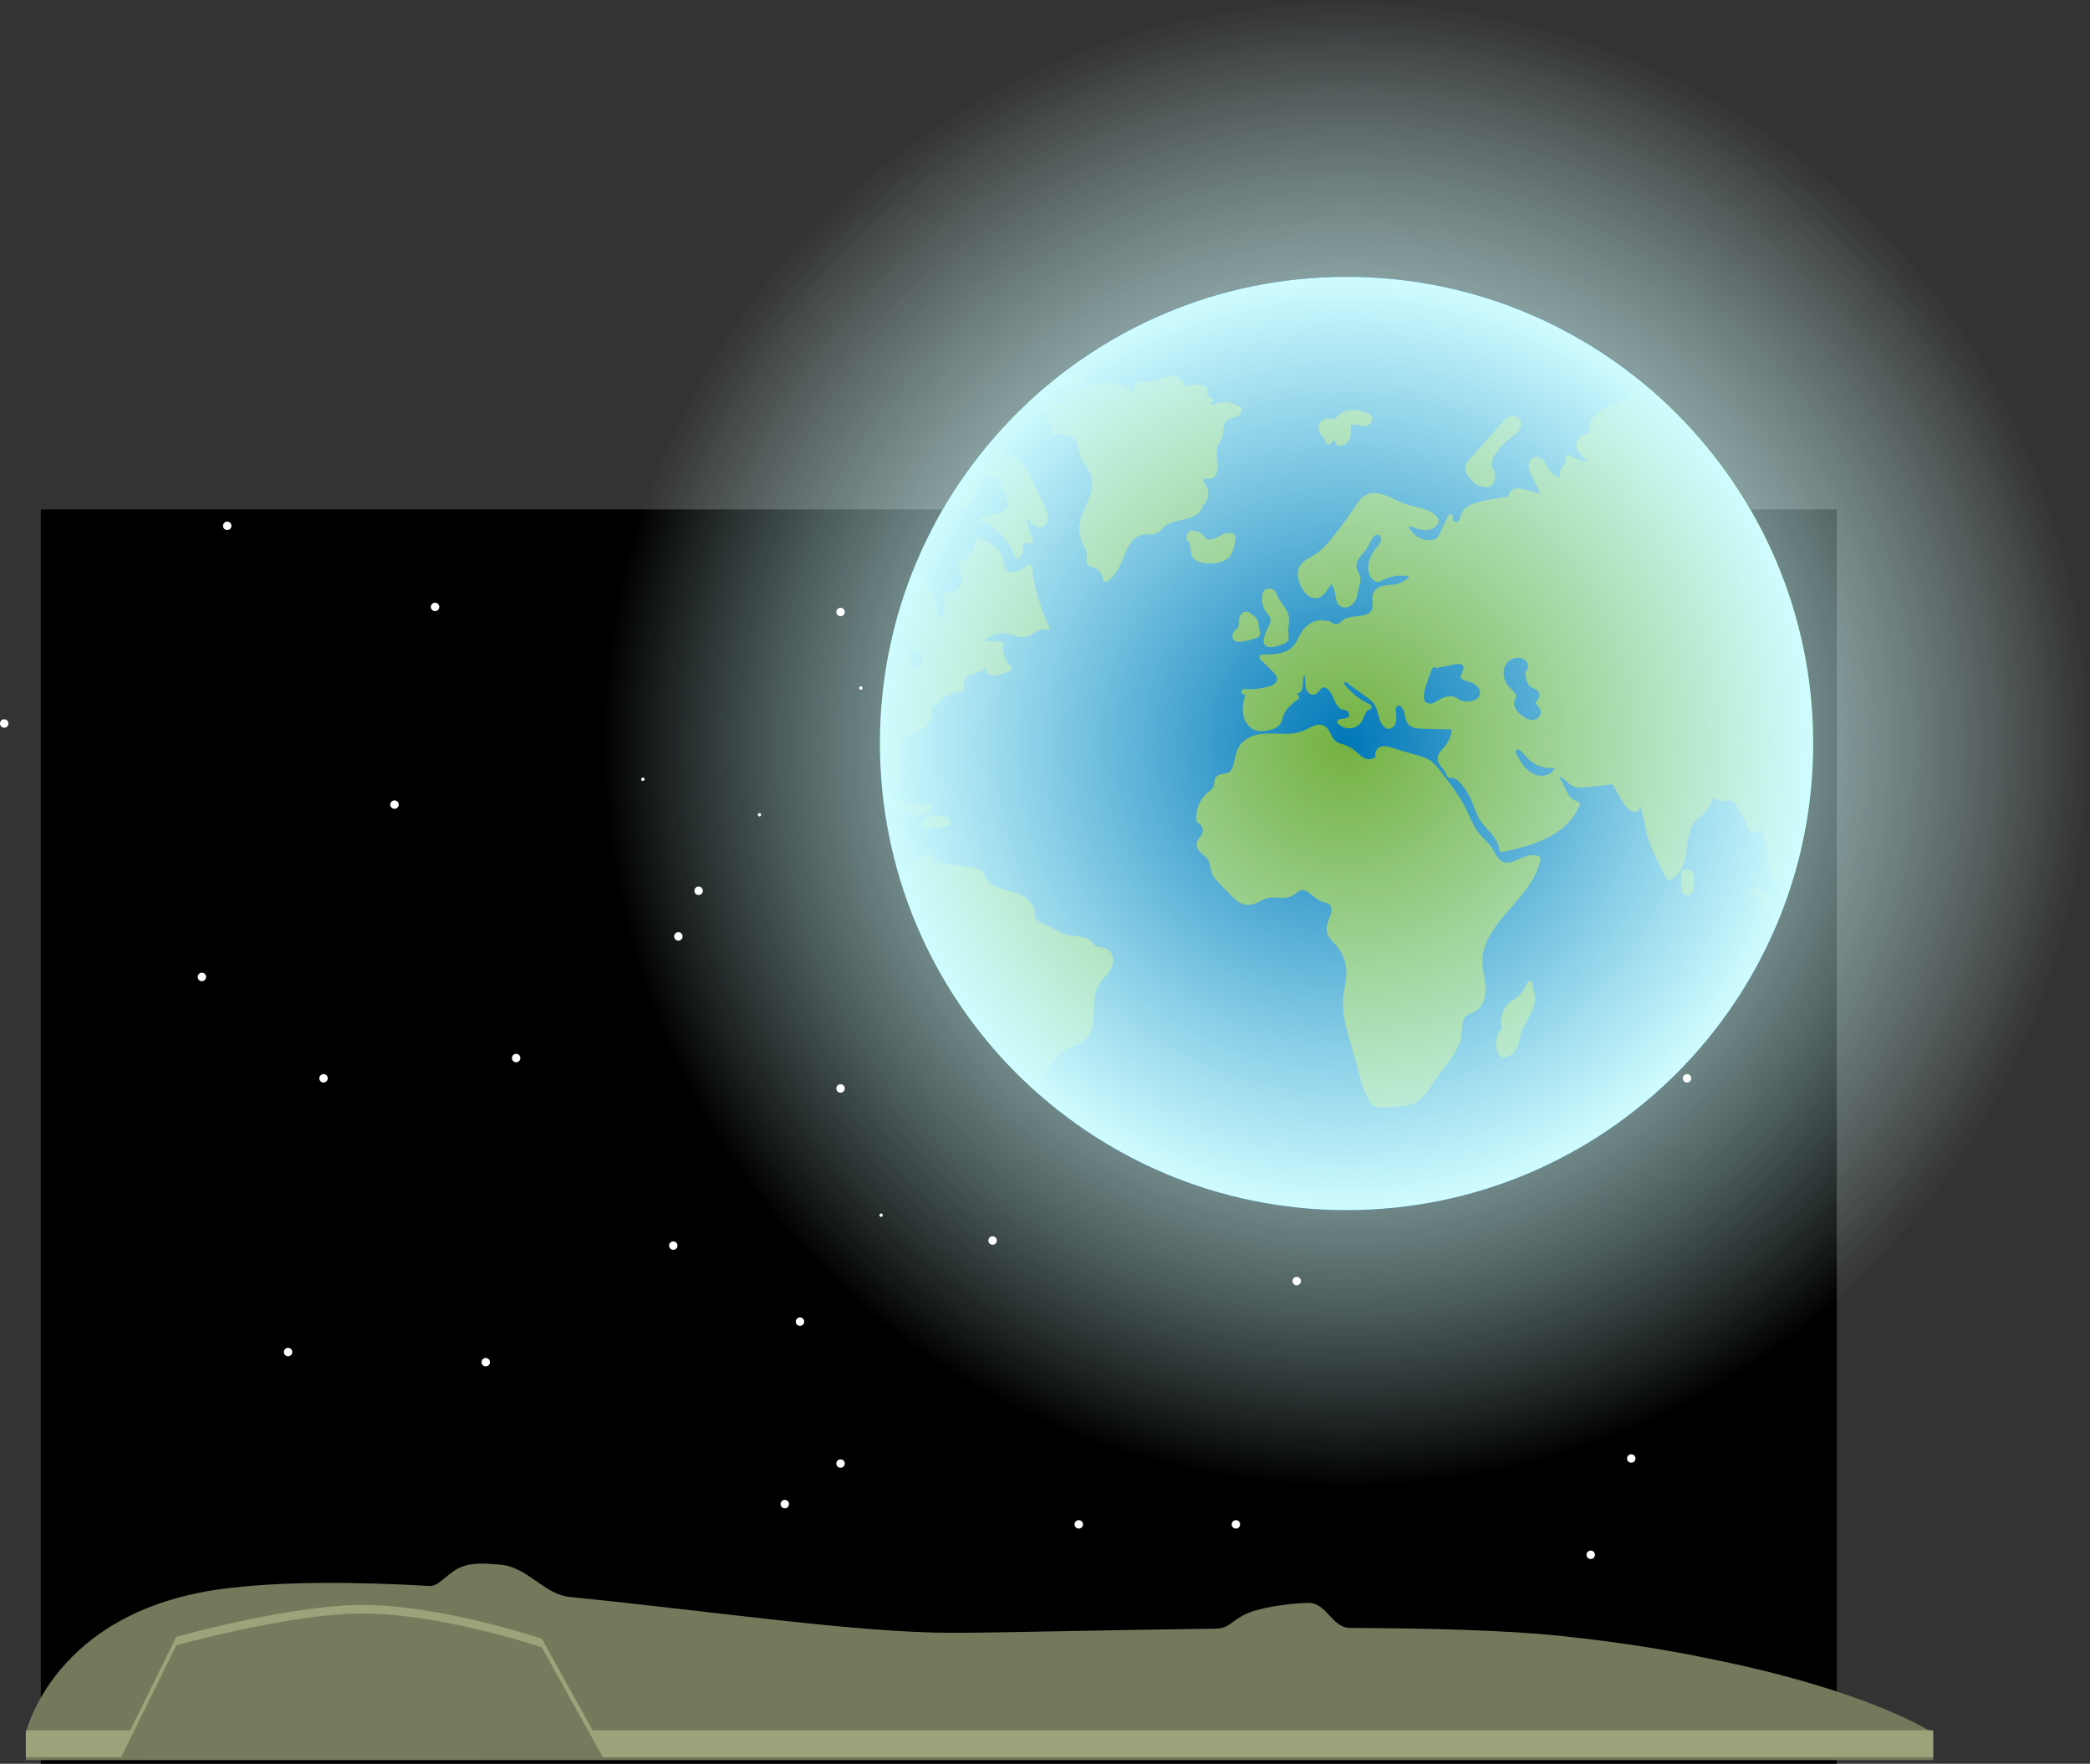 <svg version="1.1" xmlns="http://www.w3.org/2000/svg" xmlns:xlink="http://www.w3.org/1999/xlink" width="619.124" height="522.481" viewBox="0,0,619.124,522.481"><rect x="0" y="0" width="619.124" height="522.481" fill="#333333" stroke="none"/><defs><radialGradient cx="360.775" cy="63.538" r="220.237" gradientUnits="userSpaceOnUse" id="color-1"><stop offset="0" stop-color="#ffffff" stop-opacity="0.669"/><stop offset="1" stop-color="#ffffff" stop-opacity="0"/></radialGradient><radialGradient cx="360.775" cy="63.538" r="220.237" gradientUnits="userSpaceOnUse" id="color-2"><stop offset="0" stop-color="#befeff"/><stop offset="1" stop-color="#befeff" stop-opacity="0"/></radialGradient><radialGradient cx="360.775" cy="63.538" r="138.237" gradientUnits="userSpaceOnUse" id="color-3"><stop offset="0" stop-color="#d0fcff" stop-opacity="0"/><stop offset="1" stop-color="#d0fcff"/></radialGradient></defs><g transform="translate(38.112,156.7)"><g data-paper-data="{&quot;isPaintingLayer&quot;:true}" stroke="none" stroke-linecap="butt" stroke-linejoin="miter" stroke-miterlimit="10" stroke-dasharray="" stroke-dashoffset="0" style="mix-blend-mode: normal"><path d="M-26.005,365.781v-371.562h532.009v371.562z" fill="#000000" fill-rule="nonzero" stroke-width="0"/><path d="M140.538,63.538c0,-121.634 98.604,-220.237 220.237,-220.237c121.634,0 220.237,98.604 220.237,220.237c0,121.634 -98.604,220.237 -220.237,220.237c-121.634,0 -220.237,-98.604 -220.237,-220.237z" fill="url(#color-1)" fill-rule="nonzero" stroke-width="0"/><path d="M140.538,63.538c0,-121.634 98.604,-220.237 220.237,-220.237c121.634,0 220.237,98.604 220.237,220.237c0,121.634 -98.604,220.237 -220.237,220.237c-121.634,0 -220.237,-98.604 -220.237,-220.237z" fill="url(#color-2)" fill-rule="nonzero" stroke-width="0"/><path d="M186.362,84.649c0,-0.276 0.224,-0.5 0.5,-0.5c0.276,0 0.5,0.224 0.5,0.5c0,0.276 -0.224,0.5 -0.5,0.5c-0.276,0 -0.5,-0.224 -0.5,-0.5z" fill="#ffffff" fill-rule="nonzero" stroke-width="0.5"/><path d="M292.968,66.631c0,-0.276 0.224,-0.5 0.5,-0.5c0.276,0 0.5,0.224 0.5,0.5c0,0.276 -0.224,0.5 -0.5,0.5c-0.276,0 -0.5,-0.224 -0.5,-0.5z" fill="#ffffff" fill-rule="nonzero" stroke-width="0.5"/><path d="M307.983,113.177c0,-0.276 0.224,-0.5 0.5,-0.5c0.276,0 0.5,0.224 0.5,0.5c0,0.276 -0.224,0.5 -0.5,0.5c-0.276,0 -0.5,-0.224 -0.5,-0.5z" fill="#ffffff" fill-rule="nonzero" stroke-width="0.5"/><path d="M216.392,47.111c0,-0.276 0.224,-0.5 0.5,-0.5c0.276,0 0.5,0.224 0.5,0.5c0,0.276 -0.224,0.5 -0.5,0.5c-0.276,0 -0.5,-0.224 -0.5,-0.5z" fill="#ffffff" fill-rule="nonzero" stroke-width="0.5"/><path d="M151.827,74.138c0,-0.276 0.224,-0.5 0.5,-0.5c0.276,0 0.5,0.224 0.5,0.5c0,0.276 -0.224,0.5 -0.5,0.5c-0.276,0 -0.5,-0.224 -0.5,-0.5z" fill="#ffffff" fill-rule="nonzero" stroke-width="0.5"/><path d="M222.398,203.267c0,-0.276 0.224,-0.5 0.5,-0.5c0.276,0 0.5,0.224 0.5,0.5c0,0.276 -0.224,0.5 -0.5,0.5c-0.276,0 -0.5,-0.224 -0.5,-0.5z" fill="#ffffff" fill-rule="nonzero" stroke-width="0.5"/><path d="M89.516,23.087c0,-0.69 0.56,-1.25 1.25,-1.25c0.69,0 1.25,0.56 1.25,1.25c0,0.69 -0.56,1.25 -1.25,1.25c-0.69,0 -1.25,-0.56 -1.25,-1.25z" fill="#ffffff" fill-rule="nonzero" stroke-width="0.5"/><path d="M209.636,24.589c0,-0.69 0.56,-1.25 1.25,-1.25c0.69,0 1.25,0.56 1.25,1.25c0,0.69 -0.56,1.25 -1.25,1.25c-0.69,0 -1.25,-0.56 -1.25,-1.25z" fill="#ffffff" fill-rule="nonzero" stroke-width="0.5"/><path d="M334.261,96.661c0,-0.69 0.56,-1.25 1.25,-1.25c0.69,0 1.25,0.56 1.25,1.25c0,0.69 -0.56,1.25 -1.25,1.25c-0.69,0 -1.25,-0.56 -1.25,-1.25z" fill="#ffffff" fill-rule="nonzero" stroke-width="0.5"/><path d="M113.54,156.721c0,-0.69 0.56,-1.25 1.25,-1.25c0.69,0 1.25,0.56 1.25,1.25c0,0.69 -0.56,1.25 -1.25,1.25c-0.69,0 -1.25,-0.56 -1.25,-1.25z" fill="#ffffff" fill-rule="nonzero" stroke-width="0.5"/><path d="M161.588,120.685c0,-0.69 0.56,-1.25 1.25,-1.25c0.69,0 1.25,0.56 1.25,1.25c0,0.69 -0.56,1.25 -1.25,1.25c-0.69,0 -1.25,-0.56 -1.25,-1.25z" fill="#ffffff" fill-rule="nonzero" stroke-width="0.5"/><path d="M209.636,165.73c0,-0.69 0.56,-1.25 1.25,-1.25c0.69,0 1.25,0.56 1.25,1.25c0,0.69 -0.56,1.25 -1.25,1.25c-0.69,0 -1.25,-0.56 -1.25,-1.25z" fill="#ffffff" fill-rule="nonzero" stroke-width="0.5"/><path d="M167.594,107.171c0,-0.69 0.56,-1.25 1.25,-1.25c0.69,0 1.25,0.56 1.25,1.25c0,0.69 -0.56,1.25 -1.25,1.25c-0.69,0 -1.25,-0.56 -1.25,-1.25z" fill="#ffffff" fill-rule="nonzero" stroke-width="0.5"/><path d="M20.447,132.697c0,-0.69 0.56,-1.25 1.25,-1.25c0.69,0 1.25,0.56 1.25,1.25c0,0.69 -0.56,1.25 -1.25,1.25c-0.69,0 -1.25,-0.56 -1.25,-1.25z" fill="#ffffff" fill-rule="nonzero" stroke-width="0.5"/><path d="M104.531,246.811c0,-0.69 0.56,-1.25 1.25,-1.25c0.69,0 1.25,0.56 1.25,1.25c0,0.69 -0.56,1.25 -1.25,1.25c-0.69,0 -1.25,-0.56 -1.25,-1.25z" fill="#ffffff" fill-rule="nonzero" stroke-width="0.5"/><path d="M209.636,276.841c0,-0.69 0.56,-1.25 1.25,-1.25c0.69,0 1.25,0.56 1.25,1.25c0,0.69 -0.56,1.25 -1.25,1.25c-0.69,0 -1.25,-0.56 -1.25,-1.25z" fill="#ffffff" fill-rule="nonzero" stroke-width="0.5"/><path d="M197.624,234.799c0,-0.69 0.56,-1.25 1.25,-1.25c0.69,0 1.25,0.56 1.25,1.25c0,0.69 -0.56,1.25 -1.25,1.25c-0.69,0 -1.25,-0.56 -1.25,-1.25z" fill="#ffffff" fill-rule="nonzero" stroke-width="0.5"/><path d="M95.522,312.877c0,-0.69 0.56,-1.25 1.25,-1.25c0.69,0 1.25,0.56 1.25,1.25c0,0.69 -0.56,1.25 -1.25,1.25c-0.69,0 -1.25,-0.56 -1.25,-1.25z" fill="#ffffff" fill-rule="nonzero" stroke-width="0.5"/><path d="M45.972,338.403c0,-0.69 0.56,-1.25 1.25,-1.25c0.69,0 1.25,0.56 1.25,1.25c0,0.69 -0.56,1.25 -1.25,1.25c-0.69,0 -1.25,-0.56 -1.25,-1.25z" fill="#ffffff" fill-rule="nonzero" stroke-width="0.5"/><path d="M45.972,243.808c0,-0.69 0.56,-1.25 1.25,-1.25c0.69,0 1.25,0.56 1.25,1.25c0,0.69 -0.56,1.25 -1.25,1.25c-0.69,0 -1.25,-0.56 -1.25,-1.25z" fill="#ffffff" fill-rule="nonzero" stroke-width="0.5"/><path d="M56.483,162.727c0,-0.69 0.56,-1.25 1.25,-1.25c0.69,0 1.25,0.56 1.25,1.25c0,0.69 -0.56,1.25 -1.25,1.25c-0.69,0 -1.25,-0.56 -1.25,-1.25z" fill="#ffffff" fill-rule="nonzero" stroke-width="0.5"/><path d="M160.086,212.276c0,-0.69 0.56,-1.25 1.25,-1.25c0.69,0 1.25,0.56 1.25,1.25c0,0.69 -0.56,1.25 -1.25,1.25c-0.69,0 -1.25,-0.56 -1.25,-1.25z" fill="#ffffff" fill-rule="nonzero" stroke-width="0.5"/><path d="M193.119,288.853c0,-0.69 0.56,-1.25 1.25,-1.25c0.69,0 1.25,0.56 1.25,1.25c0,0.69 -0.56,1.25 -1.25,1.25c-0.69,0 -1.25,-0.56 -1.25,-1.25z" fill="#ffffff" fill-rule="nonzero" stroke-width="0.5"/><path d="M326.753,294.859c0,-0.69 0.56,-1.25 1.25,-1.25c0.69,0 1.25,0.56 1.25,1.25c0,0.69 -0.56,1.25 -1.25,1.25c-0.69,0 -1.25,-0.56 -1.25,-1.25z" fill="#ffffff" fill-rule="nonzero" stroke-width="0.5"/><path d="M344.771,222.787c0,-0.69 0.56,-1.25 1.25,-1.25c0.69,0 1.25,0.56 1.25,1.25c0,0.69 -0.56,1.25 -1.25,1.25c-0.69,0 -1.25,-0.56 -1.25,-1.25z" fill="#ffffff" fill-rule="nonzero" stroke-width="0.5"/><path d="M254.681,210.775c0,-0.69 0.56,-1.25 1.25,-1.25c0.69,0 1.25,0.56 1.25,1.25c0,0.69 -0.56,1.25 -1.25,1.25c-0.69,0 -1.25,-0.56 -1.25,-1.25z" fill="#ffffff" fill-rule="nonzero" stroke-width="0.5"/><path d="M280.206,294.859c0,-0.69 0.56,-1.25 1.25,-1.25c0.69,0 1.25,0.56 1.25,1.25c0,0.69 -0.56,1.25 -1.25,1.25c-0.69,0 -1.25,-0.56 -1.25,-1.25z" fill="#ffffff" fill-rule="nonzero" stroke-width="0.5"/><path d="M401.828,359.424c0,-0.69 0.56,-1.25 1.25,-1.25c0.69,0 1.25,0.56 1.25,1.25c0,0.69 -0.56,1.25 -1.25,1.25c-0.69,0 -1.25,-0.56 -1.25,-1.25z" fill="#ffffff" fill-rule="nonzero" stroke-width="0.5"/><path d="M443.87,275.34c0,-0.69 0.56,-1.25 1.25,-1.25c0.69,0 1.25,0.56 1.25,1.25c0,0.69 -0.56,1.25 -1.25,1.25c-0.69,0 -1.25,-0.56 -1.25,-1.25z" fill="#ffffff" fill-rule="nonzero" stroke-width="0.5"/><path d="M404.831,192.757c0,-0.69 0.56,-1.25 1.25,-1.25c0.69,0 1.25,0.56 1.25,1.25c0,0.69 -0.56,1.25 -1.25,1.25c-0.69,0 -1.25,-0.56 -1.25,-1.25z" fill="#ffffff" fill-rule="nonzero" stroke-width="0.5"/><path d="M314.741,138.703c0,-0.69 0.56,-1.25 1.25,-1.25c0.69,0 1.25,0.56 1.25,1.25c0,0.69 -0.56,1.25 -1.25,1.25c-0.69,0 -1.25,-0.56 -1.25,-1.25z" fill="#ffffff" fill-rule="nonzero" stroke-width="0.5"/><path d="M398.825,60.625c0,-0.69 0.56,-1.25 1.25,-1.25c0.69,0 1.25,0.56 1.25,1.25c0,0.69 -0.56,1.25 -1.25,1.25c-0.69,0 -1.25,-0.56 -1.25,-1.25z" fill="#ffffff" fill-rule="nonzero" stroke-width="0.5"/><path d="M268.194,54.619c0,-0.69 0.56,-1.25 1.25,-1.25c0.69,0 1.25,0.56 1.25,1.25c0,0.69 -0.56,1.25 -1.25,1.25c-0.69,0 -1.25,-0.56 -1.25,-1.25z" fill="#ffffff" fill-rule="nonzero" stroke-width="0.5"/><path d="M239.666,99.664c0,-0.69 0.56,-1.25 1.25,-1.25c0.69,0 1.25,0.56 1.25,1.25c0,0.69 -0.56,1.25 -1.25,1.25c-0.69,0 -1.25,-0.56 -1.25,-1.25z" fill="#ffffff" fill-rule="nonzero" stroke-width="0.5"/><path d="M-38.112,57.622c0,-0.69 0.56,-1.25 1.25,-1.25c0.69,0 1.25,0.56 1.25,1.25c0,0.69 -0.56,1.25 -1.25,1.25c-0.69,0 -1.25,-0.56 -1.25,-1.25z" fill="#ffffff" fill-rule="nonzero" stroke-width="0.5"/><path d="M77.504,81.646c0,-0.69 0.56,-1.25 1.25,-1.25c0.69,0 1.25,0.56 1.25,1.25c0,0.69 -0.56,1.25 -1.25,1.25c-0.69,0 -1.25,-0.56 -1.25,-1.25z" fill="#ffffff" fill-rule="nonzero" stroke-width="0.5"/><path d="M27.954,-0.937c0,-0.69 0.56,-1.25 1.25,-1.25c0.69,0 1.25,0.56 1.25,1.25c0,0.69 -0.56,1.25 -1.25,1.25c-0.69,0 -1.25,-0.56 -1.25,-1.25z" fill="#ffffff" fill-rule="nonzero" stroke-width="0.5"/><path d="M353.78,21.586c0,-0.69 0.56,-1.25 1.25,-1.25c0.69,0 1.25,0.56 1.25,1.25c0,0.69 -0.56,1.25 -1.25,1.25c-0.69,0 -1.25,-0.56 -1.25,-1.25z" fill="#ffffff" fill-rule="nonzero" stroke-width="0.5"/><path d="M439.366,15.58c0,-0.69 0.56,-1.25 1.25,-1.25c0.69,0 1.25,0.56 1.25,1.25c0,0.69 -0.56,1.25 -1.25,1.25c-0.69,0 -1.25,-0.56 -1.25,-1.25z" fill="#ffffff" fill-rule="nonzero" stroke-width="0.5"/><path d="M460.387,162.727c0,-0.69 0.56,-1.25 1.25,-1.25c0.69,0 1.25,0.56 1.25,1.25c0,0.69 -0.56,1.25 -1.25,1.25c-0.69,0 -1.25,-0.56 -1.25,-1.25z" fill="#ffffff" fill-rule="nonzero" stroke-width="0.5"/><path d="M431.858,303.868c0,-0.69 0.56,-1.25 1.25,-1.25c0.69,0 1.25,0.56 1.25,1.25c0,0.69 -0.56,1.25 -1.25,1.25c-0.69,0 -1.25,-0.56 -1.25,-1.25z" fill="#ffffff" fill-rule="nonzero" stroke-width="0.5"/><path d="M272.699,348.913c0,-0.69 0.56,-1.25 1.25,-1.25c0.69,0 1.25,0.56 1.25,1.25c0,0.69 -0.56,1.25 -1.25,1.25c-0.69,0 -1.25,-0.56 -1.25,-1.25z" fill="#ffffff" fill-rule="nonzero" stroke-width="0.5"/><g stroke-width="1"><path d="M222.538,63.538c0,-76.346 61.891,-138.237 138.237,-138.237c76.346,0 138.237,61.891 138.237,138.237c0,76.346 -61.891,138.237 -138.237,138.237c-76.346,0 -138.237,-61.891 -138.237,-138.237z" fill="#0077b8" fill-rule="evenodd"/><path d="M224.522,40.147c-0.227,1.324 -0.433,2.659 -0.619,3.993c0.186,-1.36 0.393,-2.694 0.619,-3.993z" fill="#74b140" fill-rule="evenodd"/><path d="M225.609,38.606c-0.414,0.467 -0.781,0.973 -1.098,1.511c0.181,-1.054 0.373,-2.102 0.574,-3.142v-0.03c0.206,-1.047 0.423,-2.085 0.65,-3.122c0.329,0.134 0.635,0.319 0.906,0.549c0.559,0.478 1.173,1.334 1.007,2.12c-0.196,0.937 -1.41,1.435 -2.039,2.115z" fill="#74b140" fill-rule="evenodd"/><path d="M241.159,-2.973c-0.699,0.652 -1.516,1.165 -2.407,1.511c0.507,-0.957 1.027,-1.903 1.561,-2.84c3.723,-6.561 7.978,-12.806 12.72,-18.672c0.765,-0.95 1.543,-1.892 2.331,-2.825c0.973,0.271 1.84,0.831 2.488,1.606c0.987,1.204 0.826,1.843 0.191,2.85c0.585,-0.072 1.158,-0.218 1.707,-0.433c0.661,-0.171 1.354,-0.171 2.014,0c1.309,0.368 2.347,1.395 3.142,2.452c1.294,1.717 2.12,3.772 3.062,5.695l2.991,6.108c0.856,1.742 2.483,5.514 -0.035,6.778c-0.935,0.406 -2.021,0.233 -2.785,-0.443c-0.539,-0.408 -1.314,-1.596 -2.085,-1.949c0.258,2.163 0.859,4.271 1.783,6.244c0.15,0.278 0.122,0.618 -0.07,0.868c-0.192,0.25 -0.514,0.364 -0.821,0.29c-0.707,-0.154 -1.437,-0.172 -2.15,-0.05c0.363,1.667 0.327,3.384 -1.183,4.507c-0.212,0.121 -0.468,0.137 -0.694,0.045c-0.226,-0.092 -0.397,-0.283 -0.464,-0.518c-1.592,-4.766 -5.18,-8.603 -9.829,-10.509c-0.321,-0.113 -0.535,-0.416 -0.535,-0.755c0,-0.34 0.215,-0.643 0.535,-0.755c1.793,-0.473 3.731,-0.433 5.474,-1.083c0.914,-0.286 1.702,-0.878 2.231,-1.677c0.438,-0.821 -0.01,-1.647 -0.252,-2.478c-0.846,-2.885 -2.09,-6.874 -5.761,-6.954c-3.56,-0.096 -2.805,4.265 -3.726,6.546c-0.791,1.883 -2.437,3.303 -4.532,2.593c-0.76,-0.257 -1.596,-0.916 -2.372,-0.347c-0.414,0.411 -0.732,0.908 -0.932,1.455c-0.458,0.967 -0.836,1.964 -1.596,2.739z" fill="#74b140" fill-rule="evenodd"/><path d="M291.42,126.478c1.204,4.19 -3.268,6.375 -4.623,9.729c-1.657,4.084 -0.035,8.747 -1.878,12.836c-0.737,1.655 -2.074,2.968 -3.741,3.676c-2.039,0.911 -4.109,1.36 -5.756,2.976c-3.011,2.956 -4.245,7.528 -6.229,11.375c-1.596,-1.395 -3.107,-2.835 -4.618,-4.3c-2.498,-2.422 -4.915,-4.92 -7.221,-7.523c-3.71,-4.178 -7.165,-8.577 -10.343,-13.173c-8.286,-11.972 -14.619,-25.184 -18.763,-39.142l0.055,0.03c3.052,-2.488 4.945,-7.579 9.658,-6.274c0.234,0.07 0.423,0.242 0.515,0.468c0.092,0.226 0.077,0.482 -0.042,0.695c-0.126,0.272 -0.247,0.549 -0.373,0.826l8.057,1.032c2.226,0.282 5.172,0.146 6.758,1.974c0.68,0.786 1.027,1.798 1.687,2.593c0.832,0.914 1.89,1.593 3.067,1.969c1.939,0.72 4.059,0.962 5.967,1.798c1.607,0.636 2.998,1.721 4.003,3.127c0.442,0.661 0.717,1.42 0.801,2.211c0.116,1.178 -0.297,1.843 0.881,2.644c1.178,0.801 2.644,1.355 3.918,2.014c1.063,0.554 2.12,1.148 3.203,1.652c2.231,1.068 4.436,0.675 6.717,1.334c0.861,0.265 1.64,0.747 2.261,1.4c0.284,0.331 0.589,0.643 0.911,0.937c0.629,0.493 1.385,0.483 2.14,0.624c1.48,0.277 2.588,1.012 2.986,2.493z" fill="#74b140" fill-rule="evenodd"/><path d="M223.832,66.924c-0.386,-0.221 -0.857,-0.233 -1.255,-0.033c-0.04,-1.118 -0.04,-2.231 -0.04,-3.354c0,-1.044 0.02,-2.09 0.06,-3.137c0,-0.332 0,-0.67 0,-1.007c0.025,-0.725 0.05,-1.455 0.086,-2.18c0.02,-0.453 0.065,-0.906 0.065,-1.355c0.04,-0.791 0.091,-1.536 0.146,-2.301c0.04,-0.624 0.096,-1.244 0.146,-1.863l0.111,-0.796c0.205,-2.269 0.465,-4.525 0.781,-6.768c0.342,0.403 0.876,0.544 1.647,0.086c0.77,-0.458 1.103,-1.339 1.365,-2.145c0.504,-1.541 0.836,-4.723 2.795,-5.227c1.611,-0.408 2.362,1.491 2.442,2.739c0.009,0.948 -0.107,1.892 -0.342,2.81c2.196,-1.798 5.6,-4.059 1.974,-6.113c-1.139,-0.591 -2.031,-1.567 -2.518,-2.754c-0.665,-1.44 -1.486,-2.266 -3.097,-2.518c-0.577,-0.085 -1.159,-0.122 -1.742,-0.111c0.544,-2.246 1.148,-4.477 1.798,-6.682c0.055,-0.181 0.111,-0.363 0.161,-0.539c0.196,-0.655 0.398,-1.309 0.604,-1.959c0.076,-0.227 0.156,-0.488 0.237,-0.73c0.312,-0.967 0.634,-1.934 0.967,-2.89l0.504,-1.415l0.478,-1.309c0.217,-0.569 0.433,-1.143 0.655,-1.712c0.131,-0.337 0.257,-0.675 0.388,-1.007c0.398,0.297 0.786,0.589 1.148,0.871c3.787,3.006 6.894,7.76 5.887,12.71c1.128,0 2.044,-0.937 2.387,-2.055c0.433,-1.435 0.005,-3.006 -0.327,-4.421c-0.064,-0.238 -0.014,-0.492 0.135,-0.689c0.149,-0.197 0.379,-0.314 0.626,-0.318c1.838,0.272 3.634,-0.709 4.399,-2.403c0.765,-1.694 0.314,-3.689 -1.106,-4.889c-0.172,-0.173 -0.254,-0.417 -0.223,-0.659c0.032,-0.242 0.173,-0.456 0.384,-0.58c2.855,-1.17 4.865,-3.779 5.267,-6.838c0.008,-0.279 0.161,-0.535 0.403,-0.674c0.242,-0.14 0.539,-0.144 0.785,-0.011c2.568,1.098 5.529,2.528 6.707,5.247c0.67,1.531 0.081,3.802 1.823,4.608c2.065,0.952 4.149,-0.665 5.695,-1.883c0.231,-0.212 0.564,-0.27 0.853,-0.151c0.289,0.12 0.483,0.397 0.497,0.71c0.664,6.09 2.367,12.02 5.036,17.534c0.174,0.311 0.12,0.699 -0.132,0.951c-0.252,0.252 -0.64,0.306 -0.951,0.132c-1.435,-0.765 -3.293,1.158 -4.532,1.722c-1.425,0.65 -2.815,0.544 -4.29,0.111c-1.893,-0.554 -3.56,-1.133 -5.539,-0.629c-1.38,0.354 -2.624,1.11 -3.575,2.17l4.819,0.111c0.247,0.004 0.478,0.122 0.627,0.318c0.149,0.196 0.2,0.45 0.139,0.689c-0.471,2.393 0.363,4.856 2.19,6.471c0.192,0.202 0.265,0.489 0.193,0.758c-0.072,0.269 -0.279,0.482 -0.546,0.561c-1.314,0.413 -2.634,0.916 -3.973,1.239c-0.684,0.242 -1.442,0.147 -2.044,-0.257c-0.675,-0.509 -1.073,-1.39 -1.445,-2.175c-0.14,0.247 -0.309,0.477 -0.504,0.685c-0.836,0.881 -1.974,1.012 -3.077,1.385c-1.556,0.524 -3.349,1.994 -2.483,3.827c0.135,0.246 0.133,0.545 -0.007,0.789c-0.14,0.244 -0.397,0.397 -0.678,0.404c-3.076,0.297 -5.895,1.842 -7.8,4.275c-0.413,0.509 -1.133,0.151 -1.319,-0.352c-0.003,-0.017 -0.003,-0.034 0,-0.05c0.04,1.022 0.393,2.085 0.307,3.092c-0.106,0.997 -0.515,1.938 -1.173,2.694c-1.621,1.979 -4.129,2.629 -6.189,3.993c-4.869,3.218 -0.317,9.608 -3.218,13.868c-0.126,0.209 -0.341,0.35 -0.583,0.381c-0.242,0.031 -0.486,-0.05 -0.661,-0.22c-1.113,-1.314 -1.791,-2.942 -1.939,-4.658c-0.081,-1.042 0.332,-2.049 0.257,-3.057c-0.028,-0.444 -0.278,-0.844 -0.664,-1.065z" fill="#74b140" fill-rule="evenodd"/><path d="M229.517,83.685c-1.36,-0.373 -2.719,-0.488 -3.812,-1.465c-0.725,-0.645 -1.168,-1.435 -2.13,-1.747c-0.126,-1.037 -0.242,-2.075 -0.347,-3.122c0.544,0.181 1.068,0.418 1.511,0.609c0.967,0.419 1.894,0.925 2.77,1.511c0.775,0.524 1.486,1.279 2.316,1.702c1.108,0.559 2.422,0.307 3.626,0.297c1.204,-0.01 2.402,0.04 3.605,0.116c0.624,0.045 1.123,0.876 0.559,1.35c-1.148,0.967 -2.472,2.029 -4.028,2.165c-1.611,0.136 -2.603,-0.997 -4.069,-1.415z" fill="#74b140" fill-rule="evenodd"/><path d="M240.776,85.08c1.48,0.04 3.384,0.831 2.437,2.634c-0.14,0.245 -0.403,0.394 -0.685,0.388c-1.642,-0.106 -2.961,0.373 -4.532,0.629c-0.751,0.157 -1.533,0.02 -2.185,-0.383c-0.232,-0.033 -0.441,-0.159 -0.58,-0.349c-0.138,-0.19 -0.194,-0.427 -0.155,-0.658c0.019,-0.326 0.211,-0.616 0.504,-0.76c0.473,-0.594 0.987,-1.309 1.697,-1.511c1.027,-0.297 2.447,-0.02 3.5,0.01z" fill="#74b140" fill-rule="evenodd"/><path d="M256.916,-27.667c0.98,-1.138 1.987,-2.256 3.021,-3.354c0.11,0.158 0.204,0.327 0.282,0.504c0.755,1.677 -0.443,2.966 -2.14,2.966c-0.39,-0.009 -0.779,-0.048 -1.163,-0.116z" fill="#74b140" fill-rule="evenodd"/><path d="M263.438,-32.117c-0.298,0.122 -0.639,0.054 -0.868,-0.173c-0.274,-0.217 -0.565,-0.411 -0.871,-0.579c0.759,-0.775 1.526,-1.546 2.301,-2.311c0,0.121 0,0.242 0,0.373c-0.02,0.655 -0.065,1.304 -0.065,1.959c-0.004,0.322 -0.2,0.61 -0.497,0.732z" fill="#74b140" fill-rule="evenodd"/><path d="M265.224,-36.369c0.947,-0.901 1.908,-1.793 2.875,-2.674c0.06,-0.05 0.121,-0.101 0.176,-0.156c0.891,-0.801 1.793,-1.586 2.704,-2.367l0.403,-0.342c0.876,-0.739 1.762,-1.475 2.659,-2.211l0.307,-0.247c0.987,-0.792 1.984,-1.571 2.991,-2.337c1.848,0.418 3.933,0.358 5.302,1.954c0.192,0.202 0.265,0.489 0.195,0.759c-0.071,0.27 -0.276,0.483 -0.542,0.566l-4.028,1.123c-1.057,0.292 -2.316,0.463 -3.263,1.042c-0.856,0.519 -1.148,1.491 -2.12,1.863c-0.816,0.317 -1.642,0.156 -2.483,0.156c-1.737,0.03 -1.118,0.876 -1.737,1.964c-0.323,0.549 -0.879,0.921 -1.511,1.007c-0.65,0.136 -1.309,-0.101 -1.929,-0.101z" fill="#74b140" fill-rule="evenodd"/><path d="M310.263,-2.308c-0.962,0.179 -1.886,0.52 -2.734,1.007c-0.75,0.478 -1.244,1.188 -1.883,1.788c-1.214,1.128 -2.427,1.204 -4.028,1.128c-3.963,-0.186 -5.741,3.741 -6.984,6.899c-1.073,2.719 -2.246,5.443 -4.824,7.05c-0.246,0.138 -0.547,0.137 -0.791,-0.003c-0.245,-0.14 -0.398,-0.399 -0.402,-0.682c-0.117,-1.451 -1.028,-2.717 -2.367,-3.288c-0.685,-0.287 -1.511,-0.368 -2.014,-0.952c-0.624,-0.69 -0.408,-1.42 -0.358,-2.251c0.081,-1.46 -0.478,-2.593 -1.103,-3.887c-0.876,-1.813 -1.4,-3.555 -1.148,-5.569c0.242,-1.959 1.037,-3.787 1.818,-5.579c0.896,-2.12 1.969,-4.351 2.014,-6.712c0.045,-2.77 -1.521,-4.93 -2.976,-7.125c-1.259,-1.908 -0.826,-4.431 -2.397,-6.123c-1.447,-1.575 -3.723,-2.079 -5.7,-1.264c-0.212,0.121 -0.468,0.137 -0.694,0.045c-0.226,-0.092 -0.397,-0.283 -0.464,-0.518c-0.205,-0.868 -0.035,-1.782 0.468,-2.518l-1.863,-0.609c-0.266,-0.08 -0.472,-0.293 -0.543,-0.563c-0.071,-0.269 0.003,-0.556 0.195,-0.757c0.318,-0.398 0.701,-0.738 1.133,-1.007c-0.847,-0.759 -1.338,-1.838 -1.355,-2.976c0.003,-0.435 0.355,-0.788 0.791,-0.791l4.955,-0.025l-0.655,-2.457c-0.066,-0.238 -0.017,-0.494 0.132,-0.691c0.149,-0.197 0.381,-0.314 0.628,-0.316c2.765,0.307 4.814,-0.579 7.297,-1.586c1.742,-0.72 3.731,-0.685 5.59,-0.645c1.657,-0.028 3.304,0.274 4.844,0.886c0.791,0.353 1.508,0.852 2.115,1.47l0.453,0.504c0.408,0.322 0.544,0.322 0.408,0c0.081,-0.181 -0.136,-0.76 -0.111,-1.007c0.121,-1.329 1.39,-2.115 2.598,-2.261c1.209,-0.146 2.367,0.247 3.575,-0.06c1.057,-0.277 2.034,-0.861 3.072,-1.229c1.566,-0.554 3.515,-0.73 4.764,0.574c0.552,0.562 0.863,1.317 0.866,2.105c2.523,-0.504 6.758,-1.254 7.085,1.511c0.072,0.584 -0.129,1.169 -0.544,1.586c0.512,-0.015 1.023,0.056 1.511,0.211c0.266,0.082 0.471,0.296 0.542,0.566c0.071,0.27 -0.003,0.557 -0.195,0.759c-1.47,1.516 0.796,0.629 1.551,0.398c0.797,-0.241 1.63,-0.344 2.462,-0.302c1.661,0.083 3.251,0.701 4.532,1.762c0.205,0.2 0.284,0.495 0.206,0.77c-0.599,2.427 -3.495,1.616 -4.769,3.253c-0.755,0.967 -0.629,2.437 -0.811,3.59c-0.196,1.071 -0.62,2.088 -1.244,2.981c-1.586,2.629 0.69,6.254 -0.77,8.999c-0.626,1.241 -2.126,1.759 -3.384,1.168l-0.604,0.841c1.978,1.799 2.178,4.841 0.453,6.884c-0.148,0.182 -0.383,0.27 -0.614,0.232c0.224,0.241 0.261,0.6 0.091,0.881c-1.616,2.916 -4.935,3.228 -7.82,3.908z" fill="#74b140" fill-rule="evenodd"/><path d="M319.654,10.185c-1.45,-0.116 -3.52,-0.443 -4.421,-1.727c-1.007,-1.44 -0.086,-3.857 -1.571,-5c-0.434,-0.601 -0.434,-1.413 0,-2.014c0.821,-1.41 1.868,-0.982 2.709,-0.765c0.737,0.194 1.397,0.611 1.888,1.193c0.861,0.997 1.395,1.521 2.795,1.148c1.888,-0.504 3.439,-2.19 5.539,-1.823c1.561,0.287 1.37,1.541 1.113,2.805c-0.347,1.727 -0.765,3.852 -2.326,4.89c-1.721,1.031 -3.728,1.485 -5.725,1.294z" fill="#74b140" fill-rule="evenodd"/><path d="M355.262,-25.067c-0.262,-0.071 -0.47,-0.272 -0.55,-0.531c-0.383,-1.833 -2.568,-2.624 -2.196,-4.774c0.317,-1.878 2.014,-2.679 3.741,-2.382c0.228,0.035 0.42,0.188 0.504,0.403c0.806,-0.327 1.586,-1.269 2.09,-1.667c0.591,-0.486 1.277,-0.842 2.014,-1.047c1.536,-0.408 3.188,-0.146 4.698,0.232c1.083,0.272 2.543,0.589 2.805,1.878c0.201,1.057 -0.705,2.125 -1.621,2.397c-0.916,0.272 -1.833,-0.045 -2.704,-0.282c-0.589,-0.146 -0.856,-0.332 -1.455,0c-0.765,0.443 -0.468,0.665 -0.468,1.45c0.025,1.556 -0.247,3.223 -1.596,4.2c-0.806,0.579 -2.1,0.816 -2.845,0c-0.339,-0.369 -0.473,-0.882 -0.358,-1.37l-0.04,0.045c-0.368,0.448 -0.866,0.861 -1.274,1.269c-0.201,0.183 -0.482,0.25 -0.744,0.178z" fill="#74b140" fill-rule="evenodd"/><path d="M418.266,97.88c-1.944,8.928 -10.001,14.226 -14.533,21.698c-1.252,1.979 -2.124,4.173 -2.573,6.471c-0.473,2.719 0.201,5.267 0.614,7.936c0.509,3.324 0.156,7.448 -3.253,9.109c-0.861,0.423 -1.853,0.564 -2.573,1.339c-0.72,0.775 -0.826,1.924 -0.911,2.931c-0.141,1.667 -0.171,3.268 -0.77,4.859c-1.309,3.495 -3.857,6.521 -6.128,9.432c-2.044,2.624 -3.611,6.128 -6.461,7.981c-1.828,1.198 -4.31,1.334 -6.43,1.511c-1.883,0.151 -4.517,0.544 -6.31,-0.252c-1.193,-0.529 -1.828,-2.281 -2.331,-3.374c-0.754,-1.645 -1.366,-3.351 -1.828,-5.101c-1.123,-4.084 -2.17,-8.122 -3.394,-12.216c-1.224,-4.094 -2.085,-8.339 -1.465,-12.614c0.347,-2.407 1.017,-4.764 0.781,-7.216c-0.206,-2.062 -0.896,-4.046 -2.014,-5.791c-1.002,-1.561 -2.724,-2.689 -3.48,-4.386c-0.755,-1.697 -0.106,-3.359 0.504,-4.98c0.388,-0.992 0.871,-2.206 0.504,-3.273c-0.403,-1.173 -1.662,-1.148 -2.644,-1.511c-1.289,-0.473 -2.281,-1.395 -3.344,-2.231c-0.811,-0.64 -1.798,-1.45 -2.916,-1.188c-0.765,0.181 -1.37,0.831 -2.014,1.279c-1.41,0.982 -2.951,1.057 -4.613,0.947c-1.289,-0.091 -2.533,-0.217 -3.777,0.232c-0.826,0.297 -1.586,0.76 -2.382,1.128c-1.314,0.599 -2.709,1.002 -4.149,0.599c-1.647,-0.458 -2.911,-1.722 -4.064,-2.911c-1.511,-1.556 -3.112,-3.082 -4.497,-4.744c-1.264,-1.511 -1.219,-3.016 -1.722,-4.814c-0.478,-1.637 -2.014,-2.201 -3.021,-3.449c-0.83,-0.971 -0.888,-2.383 -0.141,-3.419c0.509,-0.801 1.219,-1.405 1.259,-2.412c0.021,-1.076 -0.595,-2.063 -1.571,-2.518c-0.241,-0.144 -0.39,-0.404 -0.393,-0.685c-0.15,-2.836 0.88,-5.608 2.845,-7.659c0.559,-0.569 1.254,-0.982 1.803,-1.546c0.76,-0.781 0.604,-1.516 0.76,-2.452c0.153,-0.947 0.878,-1.699 1.818,-1.888c1.153,-0.322 2.296,-0.136 3.092,-1.209c0.599,-0.816 0.791,-1.924 1.007,-2.895c0.433,-2.014 0.886,-4.003 2.447,-5.484c3.877,-3.671 9.593,-2.16 14.336,-2.493c1.803,-0.151 3.553,-0.686 5.131,-1.571c0.977,-0.504 2.034,-1.078 3.167,-1.078c2.412,-0.05 3.047,2.024 4.003,3.777c0.816,1.501 2.13,1.712 3.641,2.216c1.03,0.34 1.988,0.867 2.825,1.556c1.133,0.911 2.266,2.316 3.746,2.639c0.75,0.161 2.12,-0.081 2.578,-0.821c-0.549,-1.38 0.594,-2.82 2.075,-2.976c1.345,-0.151 2.785,0.488 4.028,0.856l4.487,1.319c2.281,0.675 4.895,1.173 6.571,2.845c1.677,1.672 3.077,3.731 4.502,5.62c1.577,2.052 3.02,4.203 4.321,6.441c1.229,2.175 2.085,4.507 3.243,6.707c1.214,2.306 3.218,3.711 4.769,5.725c1.209,1.566 1.949,4.22 4.028,4.839c1.848,0.544 3.898,-0.765 5.539,-1.415c1.556,-0.614 3.172,-1.007 4.784,-0.358c0.371,0.15 0.579,0.546 0.493,0.937z" fill="#74b140" fill-rule="evenodd"/><path d="M416.66,139.908c-0.382,1.631 -0.99,3.201 -1.808,4.663c-0.932,1.823 -2.09,3.349 -2.553,5.393c-0.347,1.531 -0.574,3.127 -1.44,4.477c-1.068,1.657 -4.316,3.384 -5.323,0.65c-0.866,-2.382 -0.453,-5.418 1.329,-7.216c-0.63,-2.304 -0.155,-4.771 1.284,-6.677c0.992,-1.284 2.367,-1.778 3.59,-2.87c1.224,-1.093 1.964,-2.603 2.689,-4.028c0.184,-0.303 0.547,-0.448 0.889,-0.354c0.342,0.093 0.581,0.402 0.586,0.757c-0.096,1.808 1.093,3.313 0.755,5.207z" fill="#74b140" fill-rule="evenodd"/><path d="M329.876,24.98c0.13,-0.347 0.505,-0.535 0.861,-0.433c0.356,-0.079 0.727,-0.06 1.073,0.055c0.242,0.072 0.431,0.262 0.504,0.504c0.612,0.258 1.158,0.649 1.601,1.143c0.861,1.002 0.886,2.412 1.078,3.661c0.151,0.972 0.352,1.903 -0.735,2.331c-1.561,0.559 -3.179,0.942 -4.824,1.143c-0.972,0.131 -1.984,-0.025 -2.362,-1.113c-0.378,-1.088 0.332,-1.908 1.032,-2.598c0.394,-0.338 0.688,-0.776 0.851,-1.269c0.018,-0.485 0.006,-0.971 -0.035,-1.455c0.023,-0.541 0.197,-1.064 0.504,-1.511c0.129,-0.173 0.282,-0.327 0.453,-0.458z" fill="#74b140" fill-rule="evenodd"/><path d="M336.332,23.59c-0.598,-1.384 -0.739,-2.922 -0.403,-4.391c0.186,-0.856 0.619,-1.46 1.541,-1.511c1.788,-0.101 2.15,0.438 2.84,2.175c0.73,1.843 2.331,3.122 3.057,4.995c0.373,0.905 0.523,1.886 0.438,2.86c-0.05,0.493 -0.222,0.916 -0.317,1.42c-0.176,0.891 0.04,1.632 0.131,2.518c0.181,1.712 -0.725,2.095 -2.165,2.639c-1.229,0.453 -3.963,1.375 -4.94,-0.05c-0.876,-1.319 0.403,-3.847 1.007,-5.036c0.715,-1.35 1.183,-2.286 0.211,-3.611c-0.542,-0.614 -1.011,-1.288 -1.4,-2.009z" fill="#74b140" fill-rule="evenodd"/><path d="M463.36,101.954c0.309,0.801 0.418,1.665 0.317,2.518c0.045,0.872 -0.014,1.746 -0.176,2.603c-0.352,1.4 -1.944,2.085 -3.021,0.896c-0.564,-0.619 -0.624,-1.45 -0.624,-2.246c-0.035,-1.188 0,-2.382 0,-3.575c0.002,-0.128 0.035,-0.254 0.096,-0.368c0.015,-0.173 0.087,-0.337 0.206,-0.463c0.957,-1.068 2.608,-0.574 3.203,0.634z" fill="#74b140" fill-rule="evenodd"/><path d="M490.089,112.499c-0.297,0.775 -0.569,1.506 -0.901,2.321c-0.332,0.816 -0.665,1.632 -1.007,2.437c-0.594,-0.906 -1.183,-1.813 -1.783,-2.719l-2.357,-3.57c-0.72,-1.088 -1.41,-2.311 -2.694,-2.79c-0.831,-0.01 -1.123,-1.329 -0.206,-1.546h0.06c0.068,-0.024 0.139,-0.038 0.211,-0.04c1.999,-0.337 3.48,0.846 4.794,2.286c1.22,1.284 2.516,2.493 3.882,3.621z" fill="#74b140" fill-rule="evenodd"/><path d="M396.588,-19.877c1.959,-2.326 4.028,-4.572 6.043,-6.858l3.021,-3.424c0.796,-0.911 1.546,-1.959 2.553,-2.669c1.345,-0.942 3.288,-1.042 4.028,0.65c0.74,1.692 -0.332,3.313 -1.692,4.265c-2.367,1.657 -8.787,7.362 -6.098,10.429c0.972,1.108 0,4.22 -0.579,4.426c-0.433,0.922 -2.79,0.695 -2.714,0.504c-1.606,-0.388 -1.793,-0.428 -3.021,-1.611c-1.556,-1.496 -3.107,-3.787 -1.541,-5.71z" fill="#74b140" fill-rule="evenodd"/><path d="M498.997,63.538c-0.003,1.044 -0.017,2.088 -0.04,3.132c0,0.227 0,0.453 0,0.675c-0.025,0.896 -0.06,1.783 -0.101,2.674c-0.02,0.428 -0.065,0.856 -0.065,1.279c-0.03,0.594 -0.07,1.188 -0.111,1.778c-0.055,0.791 -0.111,1.536 -0.176,2.301c-0.035,0.126 -0.035,0.247 -0.035,0.373c-0.107,1.235 -0.232,2.464 -0.373,3.686c-0.104,0.94 -0.22,1.877 -0.347,2.81c-0.175,1.262 -0.364,2.521 -0.569,3.777c-0.03,0.206 -0.065,0.413 -0.101,0.619c-0.161,0.933 -0.329,1.863 -0.504,2.79c-0.076,0.393 -0.146,0.786 -0.227,1.173c-0.096,0.488 -0.196,0.962 -0.297,1.465c-0.161,0.775 -0.332,1.551 -0.504,2.321c-0.081,0.352 -0.166,0.705 -0.252,1.057c-0.171,0.685 -0.332,1.35 -0.504,2.014l-0.211,0.856c-0.497,1.917 -1.036,3.819 -1.616,5.705c-0.309,1.007 -0.631,2.014 -0.967,3.021v0.04c-0.339,1.007 -0.685,2.014 -1.037,3.021c-1.535,-1.927 -2.796,-4.057 -3.746,-6.33c-0.936,-2.313 -1.572,-4.736 -1.893,-7.211c-0.363,-2.498 -0.645,-5.015 -1.808,-7.261c-0.967,0.781 -2.226,1.224 -3.183,0.096c-0.695,-0.816 -0.947,-2.034 -1.41,-2.991c-0.568,-1.162 -1.217,-2.283 -1.944,-3.354c-0.821,-1.209 -1.677,-2.85 -3.303,-2.649c-0.942,0.116 -1.571,0.463 -2.553,0.141c-0.65,-0.218 -1.227,-0.612 -1.667,-1.138c-0.503,1.834 -1.451,3.515 -2.76,4.895c-1.103,1.088 -2.452,1.757 -3.288,3.102c-0.666,1.17 -1.113,2.451 -1.319,3.782c-0.851,4.457 -0.579,10.373 -5.383,12.675c-0.378,0.21 -0.855,0.086 -1.083,-0.282c-2.014,-3.802 -4.028,-7.624 -5.418,-11.703c-1.093,-3.177 -1.209,-6.924 -2.518,-10.071c-0.086,0.453 -0.171,0.911 -0.252,1.365c-0.07,0.272 -0.282,0.484 -0.554,0.554c-1.732,0.237 -2.82,-0.75 -3.746,-2.12c-1.289,-1.908 -2.402,-3.948 -3.565,-5.962l-0.126,0.025c-2.603,0.277 -5.207,0.579 -7.815,0.836c-1.662,0.156 -3.298,0.206 -4.683,-0.851c-0.831,-0.614 -1.41,-1.536 -2.342,-1.984c-0.297,-0.139 -0.61,-0.242 -0.932,-0.307c1.833,2.508 2.382,6.728 5.635,7.377c0.42,0.118 0.667,0.551 0.554,0.972c-3.746,9.311 -13.959,12.045 -22.841,13.984c-0.239,0.062 -0.493,0.011 -0.689,-0.139c-0.196,-0.149 -0.314,-0.38 -0.318,-0.627c-0.368,-3.953 -4.623,-6.284 -6.269,-9.683c-0.997,-2.049 -1.536,-4.25 -2.659,-6.264c-0.927,-1.652 -3.233,-5.655 -5.564,-5.237c-0.419,0.102 -0.845,-0.141 -0.972,-0.554c-0.574,-2.196 -3.51,-3.495 -2.629,-6.103c0.443,-1.329 1.762,-2.276 2.518,-3.424c0.831,-1.288 1.366,-2.745 1.566,-4.265c-2.991,-0.081 -5.982,-0.151 -8.973,-0.237c-2.105,-0.04 -3.822,-0.363 -4.623,-2.518c-0.337,-0.911 -0.358,-1.924 -0.705,-2.83c-0.277,-0.73 -1.334,-2.447 -2.231,-0.937c-0.282,0.433 -0.05,1.47 0,1.944c0.151,1.405 0.141,3.329 -1.314,4.129c-1.707,0.942 -2.931,-0.896 -3.454,-2.241c-0.524,-1.345 -0.695,-2.83 -1.319,-4.134c-0.665,-1.385 -1.883,-2.206 -3.087,-3.077l-3.953,-2.86c-0.242,-0.176 -1.581,-1.395 -1.838,-1.309c-0.982,0.322 0.106,1.204 0.398,1.546c1.92,2.192 4.283,3.951 6.934,5.161c0.267,0.166 0.412,0.471 0.372,0.783c-0.04,0.311 -0.258,0.57 -0.558,0.663c-1.259,0.237 -1.546,1.868 -2.014,2.875c-0.386,0.905 -1.056,1.66 -1.908,2.15c-1.806,0.967 -4.036,0.613 -5.454,-0.866c-0.216,-0.229 -0.278,-0.564 -0.157,-0.856c0.121,-0.291 0.401,-0.485 0.716,-0.494c0.528,-0.013 1.053,-0.082 1.566,-0.206c0.495,-0.092 0.934,-0.374 1.224,-0.786l-0.423,-1.299c-0.443,-0.383 -1.541,-0.322 -2.115,-0.69c-1.133,-0.735 -1.707,-2.024 -2.211,-3.218c-0.274,-0.818 -0.695,-1.58 -1.244,-2.246c-0.335,-0.398 -0.769,-0.7 -1.259,-0.876c-0.901,-0.242 -1.148,0.393 -1.652,0.967c-0.69,0.775 -1.465,1.511 -2.598,1.007c-1.032,-0.463 -1.475,-1.737 -1.571,-2.785c-0.04,-0.428 0.131,-2.472 -0.272,-2.689c-0.292,-0.151 -0.418,1.465 -0.418,1.632c0,0.947 0.055,2.06 -0.504,2.88c-0.219,0.335 -0.535,0.595 -0.906,0.745c-0.186,0.066 -0.382,0.104 -0.579,0.111l0.504,0.277c0.237,0.146 0.382,0.404 0.382,0.682c0,0.278 -0.145,0.537 -0.382,0.682c-1.232,0.869 -2.354,1.884 -3.344,3.021c-0.947,1.178 -1.088,2.417 -1.627,3.752c-0.831,1.989 -3.963,2.613 -5.866,2.639c-2.326,0.05 -4.139,-1.41 -4.99,-3.525c-0.957,-2.377 -0.418,-4.94 0.247,-7.332h-0.448c-1.007,-0.04 -1.007,-1.621 0,-1.581c1.684,0.086 3.372,-0.007 5.036,-0.277c1.345,-0.227 3.112,-0.483 4.149,-1.43c1.616,-1.46 0.091,-2.805 -1.007,-3.882l-3.354,-3.303c-0.216,-0.229 -0.278,-0.564 -0.157,-0.856c0.121,-0.291 0.401,-0.485 0.716,-0.494c2.13,0 4.331,-0.04 6.375,-0.71c2.437,-0.796 3.585,-2.442 4.623,-4.683c1.561,-3.389 4.814,-5.564 8.49,-4.532c0.216,-0.083 0.459,-0.044 0.64,0.101c0.947,0.69 1.818,1.188 2.88,0.433c0.368,-0.267 0.634,-0.665 1.032,-0.922c0.918,-0.527 1.941,-0.845 2.996,-0.932c1.219,-0.161 2.513,-0.151 3.681,-0.564c1.974,-0.695 2.337,-2.301 2.014,-4.169c-0.418,-2.447 1.093,-4.034 3.439,-4.462c1.491,-0.277 2.996,-0.151 4.446,-0.655c1.153,-0.422 2.189,-1.112 3.021,-2.014c-2.559,-0.589 -5.242,-0.272 -7.594,0.896c-0.791,0.398 -1.516,0.922 -2.427,0.549c-0.768,-0.394 -1.367,-1.052 -1.687,-1.853c-0.755,-1.601 -0.544,-3.5 0.091,-5.101c0.346,-0.876 0.817,-1.697 1.4,-2.437c0.655,-0.846 1.672,-1.798 1.873,-2.805c0.201,-1.007 -0.604,-2.08 -1.682,-1.511c-0.561,0.368 -1.001,0.893 -1.264,1.511c-0.43,0.956 -0.936,1.877 -1.511,2.754c-0.72,0.977 -1.642,1.818 -2.261,2.865c-0.851,1.435 -0.725,2.593 0.065,3.998c1.088,1.939 0.161,3.329 -0.166,5.373c-0.322,1.848 -0.71,3.651 -2.518,4.567c-1.38,0.7 -2.966,0.373 -3.661,-1.073c-0.448,-0.942 -0.423,-2.055 -0.685,-3.062c-0.227,-0.879 -0.566,-1.725 -1.007,-2.518c-1.38,1.737 -2.352,4.295 -4.905,4.21c-2.77,-0.091 -4.426,-3.525 -4.96,-5.846c-0.64,-2.775 0.7,-4.658 3.077,-5.927c3.016,-1.611 5.071,-3.681 7.191,-6.345c2.345,-2.872 4.53,-5.871 6.546,-8.984c1.45,-2.286 3.208,-4.3 6.179,-4.028c3.193,0.287 6.128,2.457 9.15,3.399c2.603,0.806 5.746,1.042 7.976,2.749c0.811,0.64 1.793,1.566 1.415,2.654c-0.353,0.861 -1.054,1.532 -1.929,1.848c-2.457,1.012 -4.638,-0.358 -6.989,-0.861c0.934,2.212 2.957,3.774 5.333,4.119c0.72,0.113 1.456,0.084 2.165,-0.086c1.168,-0.297 1.541,-1.269 2.014,-2.276l2.291,-4.814c0.388,-0.806 1.762,-0.222 1.445,0.609c-0.03,0.061 -0.057,0.123 -0.081,0.186v0.035c-0.242,0.69 0.282,1.017 1.581,0.977c0.096,-0.156 0.196,-0.312 0.297,-0.468c0.18,-0.362 0.312,-0.747 0.393,-1.143c0.172,-0.585 0.43,-1.142 0.765,-1.652c0.716,-0.921 1.688,-1.61 2.795,-1.979c3.313,-1.279 7.14,-1.687 10.665,-2.236c0.03,-1.516 1.334,-2.478 2.911,-2.422c1.172,0.134 2.327,0.392 3.444,0.77l3.193,0.775c-1.047,-2.019 -2.11,-4.039 -3.021,-6.103c-0.64,-1.45 -0.891,-3.379 0.645,-4.386c1.692,-1.118 3.293,0.488 4.028,1.903c0.599,1.153 1.108,2.11 2.226,2.855c0.584,0.378 1.203,0.7 1.848,0.962c-0.151,-1.672 0.196,-3.49 1.783,-3.953c-0.177,-0.656 -0.243,-1.337 -0.196,-2.014c0.005,-0.281 0.158,-0.538 0.401,-0.678c0.243,-0.14 0.542,-0.143 0.788,-0.007c1.702,0.997 3.545,2.034 5.514,1.969c-1.506,-1.501 -3.656,-2.724 -3.399,-5.121c0.247,-2.12 2.15,-3.062 4.028,-3.525c-0.73,-1.465 -0.171,-3.339 0.977,-4.577c1.919,-2.075 4.88,-3.293 7.433,-4.356c0.786,-0.322 1.581,-0.634 2.372,-0.942c1.027,-0.393 1.858,-0.806 1.893,-1.954c0.025,-0.906 -0.176,-1.919 0.327,-2.739c0.304,-0.618 0.949,-0.994 1.637,-0.952c0.812,0.671 1.62,1.343 2.422,2.014c0.789,0.671 1.571,1.343 2.347,2.014l0.055,0.045c0.769,0.681 1.531,1.371 2.286,2.07l0.055,0.05c0.759,0.705 1.509,1.417 2.251,2.135c0.327,0.342 0.67,0.67 1.007,1.007c7.143,7.061 13.499,14.876 18.954,23.31c0.604,0.93 1.195,1.867 1.773,2.81c-0.001,0.012 -0.001,0.024 0,0.035c0.571,0.937 1.131,1.878 1.682,2.825l0.045,0.07c0.539,0.932 1.088,1.878 1.591,2.825l0.065,0.111c0.504,0.937 1.007,1.878 1.511,2.825l0.086,0.156c0.478,0.932 0.947,1.873 1.41,2.815l0.101,0.206c0.45,0.933 0.89,1.868 1.319,2.805c0.04,0.091 0.086,0.176 0.126,0.262c0.418,0.922 0.826,1.853 1.229,2.785l0.141,0.322c0.388,0.911 0.76,1.828 1.133,2.749l0.156,0.393c0.363,0.901 0.705,1.813 1.047,2.724c0.055,0.151 0.116,0.302 0.171,0.458c0.332,0.891 0.645,1.788 0.957,2.689l0.186,0.529c0.295,0.883 0.584,1.768 0.866,2.654c0.065,0.201 0.136,0.398 0.196,0.599c0.282,0.866 0.529,1.742 0.786,2.613c0.065,0.227 0.136,0.448 0.196,0.67c0.247,0.851 0.473,1.707 0.7,2.568c0.07,0.252 0.141,0.499 0.206,0.755c0.217,0.836 0.418,1.677 0.619,2.518c0.065,0.277 0.136,0.554 0.201,0.831c0.191,0.826 0.368,1.652 0.544,2.483c0.065,0.302 0.136,0.599 0.196,0.896c0.166,0.811 0.317,1.621 0.473,2.437c0.06,0.322 0.126,0.65 0.186,0.977c0.141,0.791 0.272,1.591 0.398,2.392c0.055,0.347 0.121,0.695 0.176,1.042c0.116,0.786 0.222,1.576 0.332,2.367c0.05,0.368 0.106,0.73 0.151,1.098c0.101,0.786 0.186,1.571 0.272,2.357c0.045,0.378 0.091,0.755 0.131,1.133c0.081,0.786 0.146,1.576 0.211,2.362c0.03,0.388 0.07,0.77 0.101,1.158c0.065,0.816 0.111,1.642 0.161,2.467c0.02,0.358 0.065,0.71 0.065,1.068c0.045,0.891 0.101,1.783 0.101,2.674c0.01,0.297 0.035,0.594 0.035,0.886c0,1.209 0.002,2.404 0.005,3.585zM399.74,46.84c-0.541,-0.65 -1.26,-1.128 -2.07,-1.375c-0.554,-0.206 -1.138,-0.327 -1.697,-0.534c-0.438,-0.135 -0.846,-0.356 -1.198,-0.65c-0.145,-0.127 -0.228,-0.311 -0.228,-0.504c0,-0.193 0.083,-0.376 0.228,-0.504c0.267,-1.103 1.601,-2.936 -0.413,-3.253c-1.093,-0.156 -2.437,0.307 -3.525,0.504c-1.151,0.208 -2.301,0.428 -3.449,0.66c-0.194,-0.184 -0.467,-0.261 -0.728,-0.203c-0.261,0.058 -0.477,0.241 -0.576,0.49c-0.922,2.488 -2.175,5.338 -2.432,8.002c-0.166,1.747 1.279,2.709 2.906,2.044c1.178,-0.478 2.07,-1.345 3.334,-1.712c1.445,-0.413 2.699,-0.453 3.908,0.504c1.329,1.052 3.666,0.937 5.177,0.252c1.501,-0.69 1.747,-2.447 0.765,-3.721zM410.406,51.774c0.181,1.813 1.762,3.238 3.248,4.124c1.284,0.765 3.082,1.093 4.185,-0.292c1.103,-1.385 0.141,-2.603 -0.74,-3.696c-0.347,-0.428 -0.539,-0.086 -0.247,-0.715c0.096,-0.161 0.388,-0.332 0.504,-0.478c0.231,-0.279 0.403,-0.603 0.504,-0.952c0.201,-0.674 0.006,-1.404 -0.504,-1.888c-0.861,-0.76 -1.974,-0.801 -2.704,-1.838c-0.703,-1.113 -1.021,-2.425 -0.906,-3.736c0.788,-0.637 1.028,-1.736 0.579,-2.644c-0.64,-1.385 -2.412,-1.768 -3.787,-1.385c-3.857,1.078 -3.983,5.464 -1.903,8.208c0.539,0.705 2.538,2.14 2.347,3.147c-0.151,0.781 -0.65,1.244 -0.574,2.145zM422.501,70.819h-0.141c-1.796,0.097 -3.59,-0.216 -5.247,-0.916c-1.853,-0.861 -2.87,-2.221 -4.215,-3.661c-0.342,-0.368 -1.103,-1.183 -1.702,-0.846c-0.695,0.388 0.06,1.541 0.287,1.969c0.493,0.955 1.069,1.865 1.722,2.719c1.254,1.551 2.951,2.936 5.036,3.021c1.747,0.07 3.565,-0.68 4.26,-2.286z" fill="#74b140" fill-rule="nonzero"/></g><path d="M222.538,63.538c0,-76.346 61.891,-138.237 138.237,-138.237c76.346,0 138.237,61.891 138.237,138.237c0,76.346 -61.891,138.237 -138.237,138.237c-76.346,0 -138.237,-61.891 -138.237,-138.237z" fill="url(#color-3)" fill-rule="nonzero" stroke-width="0"/><path d="M-30.454,364.681v-8c0,0 7.983,-35.919 57.893,-42.663c17.007,-2.298 39.535,-2.206 61.867,-0.908c2.514,0.146 5.229,-3.877 8.857,-5.48c3.935,-1.739 8.799,-1.068 11.745,-0.848c8.411,0.627 12.893,8.793 20.899,9.596c43.586,4.37 85.173,10.599 113.029,10.599c15.323,0 45.743,-0.829 78.418,-1.235c3.908,-0.049 4.805,-2.867 9.812,-4.803c4.763,-1.842 13.636,-2.807 17.394,-2.823c5.535,-0.024 6.923,7.399 12.356,7.421c24.093,0.099 46.589,0.708 62.216,2.34c21.613,2.257 37.764,5.256 52.286,8.466c42.008,9.285 58.227,20.338 58.227,20.338v8z" fill="#737a5c" fill-rule="nonzero" stroke-width="0"/><path d="M-30.454,363.856v-8h565v8z" fill="#9aa37a" fill-rule="nonzero" stroke-width="0"/><path d="M-2.339,361.532l16.446,-33.372c0,0 30.869,-8.642 52.249,-9.394c24.103,-0.847 56.046,9.98 56.046,9.98l18.159,32.715z" fill="#9aa37a" fill-rule="nonzero" stroke-width="0"/><path d="M-2.339,364.069l16.446,-33.372c0,0 30.869,-8.642 52.249,-9.394c24.103,-0.847 56.046,9.98 56.046,9.98l18.159,32.715z" fill="#757c5d" fill-rule="nonzero" stroke-width="0"/></g></g></svg>